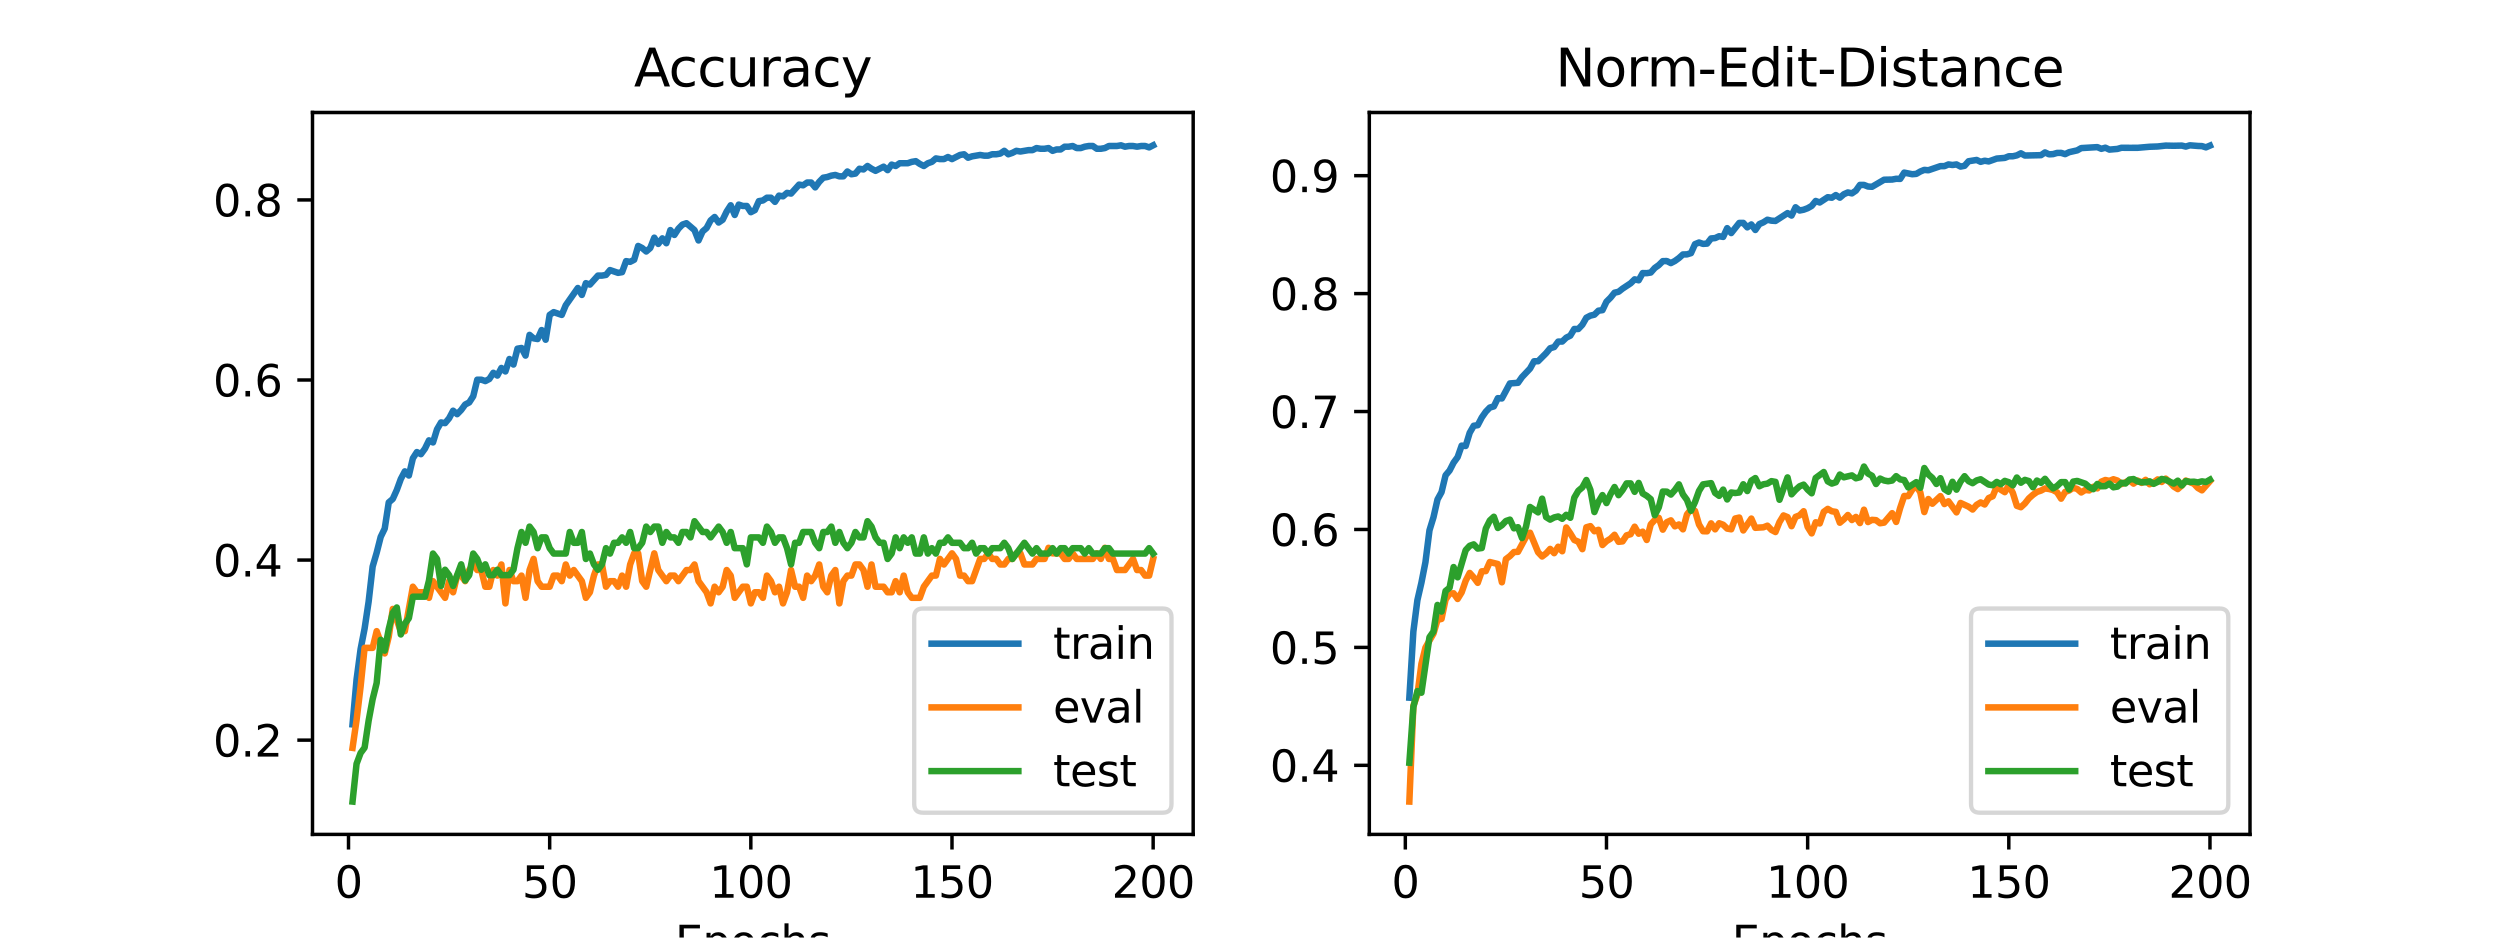 <?xml version="1.0" encoding="utf-8" standalone="no"?>
<!DOCTYPE svg PUBLIC "-//W3C//DTD SVG 1.1//EN"
  "http://www.w3.org/Graphics/SVG/1.1/DTD/svg11.dtd">
<svg xmlns:xlink="http://www.w3.org/1999/xlink" width="576pt" height="216pt" viewBox="0 0 576 216" xmlns="http://www.w3.org/2000/svg" version="1.1">
 <defs>
  <style type="text/css">*{stroke-linejoin: round; stroke-linecap: butt}</style>
 </defs>
 <g id="figure_1">
  <g id="patch_1">
   <path d="M 0 216 
L 576 216 
L 576 0 
L 0 0 
z
" style="fill: #ffffff"/>
  </g>
  <g id="axes_1">
   <g id="patch_2">
    <path d="M 72 192.24 
L 274.909 192.24 
L 274.909 25.92 
L 72 25.92 
z
" style="fill: #ffffff"/>
   </g>
   <g id="matplotlib.axis_1">
    <g id="xtick_1">
     <g id="line2d_1">
      <defs>
       <path id="m64dd8306a2" d="M 0 0 
L 0 3.5 
" style="stroke: #000000; stroke-width: 0.8"/>
      </defs>
      <g>
       <use xlink:href="#m64dd8306a2" x="80.296" y="192.24" style="stroke: #000000; stroke-width: 0.8"/>
      </g>
     </g>
     <g id="text_1">
      <!-- 0 -->
      <g transform="translate(77.115 206.838) scale(0.1 -0.1)">
       <defs>
        <path id="DejaVuSans-30" d="M 2034 4250 
Q 1547 4250 1301 3770 
Q 1056 3291 1056 2328 
Q 1056 1369 1301 889 
Q 1547 409 2034 409 
Q 2525 409 2770 889 
Q 3016 1369 3016 2328 
Q 3016 3291 2770 3770 
Q 2525 4250 2034 4250 
z
M 2034 4750 
Q 2819 4750 3233 4129 
Q 3647 3509 3647 2328 
Q 3647 1150 3233 529 
Q 2819 -91 2034 -91 
Q 1250 -91 836 529 
Q 422 1150 422 2328 
Q 422 3509 836 4129 
Q 1250 4750 2034 4750 
z
" transform="scale(0.016)"/>
       </defs>
       <use xlink:href="#DejaVuSans-30"/>
      </g>
     </g>
    </g>
    <g id="xtick_2">
     <g id="line2d_2">
      <g>
       <use xlink:href="#m64dd8306a2" x="126.644" y="192.24" style="stroke: #000000; stroke-width: 0.8"/>
      </g>
     </g>
     <g id="text_2">
      <!-- 50 -->
      <g transform="translate(120.281 206.838) scale(0.1 -0.1)">
       <defs>
        <path id="DejaVuSans-35" d="M 691 4666 
L 3169 4666 
L 3169 4134 
L 1269 4134 
L 1269 2991 
Q 1406 3038 1543 3061 
Q 1681 3084 1819 3084 
Q 2600 3084 3056 2656 
Q 3513 2228 3513 1497 
Q 3513 744 3044 326 
Q 2575 -91 1722 -91 
Q 1428 -91 1123 -41 
Q 819 9 494 109 
L 494 744 
Q 775 591 1075 516 
Q 1375 441 1709 441 
Q 2250 441 2565 725 
Q 2881 1009 2881 1497 
Q 2881 1984 2565 2268 
Q 2250 2553 1709 2553 
Q 1456 2553 1204 2497 
Q 953 2441 691 2322 
L 691 4666 
z
" transform="scale(0.016)"/>
       </defs>
       <use xlink:href="#DejaVuSans-35"/>
       <use xlink:href="#DejaVuSans-30" x="63.623"/>
      </g>
     </g>
    </g>
    <g id="xtick_3">
     <g id="line2d_3">
      <g>
       <use xlink:href="#m64dd8306a2" x="172.991" y="192.24" style="stroke: #000000; stroke-width: 0.8"/>
      </g>
     </g>
     <g id="text_3">
      <!-- 100 -->
      <g transform="translate(163.447 206.838) scale(0.1 -0.1)">
       <defs>
        <path id="DejaVuSans-31" d="M 794 531 
L 1825 531 
L 1825 4091 
L 703 3866 
L 703 4441 
L 1819 4666 
L 2450 4666 
L 2450 531 
L 3481 531 
L 3481 0 
L 794 0 
L 794 531 
z
" transform="scale(0.016)"/>
       </defs>
       <use xlink:href="#DejaVuSans-31"/>
       <use xlink:href="#DejaVuSans-30" x="63.623"/>
       <use xlink:href="#DejaVuSans-30" x="127.246"/>
      </g>
     </g>
    </g>
    <g id="xtick_4">
     <g id="line2d_4">
      <g>
       <use xlink:href="#m64dd8306a2" x="219.339" y="192.24" style="stroke: #000000; stroke-width: 0.8"/>
      </g>
     </g>
     <g id="text_4">
      <!-- 150 -->
      <g transform="translate(209.795 206.838) scale(0.1 -0.1)">
       <use xlink:href="#DejaVuSans-31"/>
       <use xlink:href="#DejaVuSans-35" x="63.623"/>
       <use xlink:href="#DejaVuSans-30" x="127.246"/>
      </g>
     </g>
    </g>
    <g id="xtick_5">
     <g id="line2d_5">
      <g>
       <use xlink:href="#m64dd8306a2" x="265.686" y="192.24" style="stroke: #000000; stroke-width: 0.8"/>
      </g>
     </g>
     <g id="text_5">
      <!-- 200 -->
      <g transform="translate(256.142 206.838) scale(0.1 -0.1)">
       <defs>
        <path id="DejaVuSans-32" d="M 1228 531 
L 3431 531 
L 3431 0 
L 469 0 
L 469 531 
Q 828 903 1448 1529 
Q 2069 2156 2228 2338 
Q 2531 2678 2651 2914 
Q 2772 3150 2772 3378 
Q 2772 3750 2511 3984 
Q 2250 4219 1831 4219 
Q 1534 4219 1204 4116 
Q 875 4013 500 3803 
L 500 4441 
Q 881 4594 1212 4672 
Q 1544 4750 1819 4750 
Q 2544 4750 2975 4387 
Q 3406 4025 3406 3419 
Q 3406 3131 3298 2873 
Q 3191 2616 2906 2266 
Q 2828 2175 2409 1742 
Q 1991 1309 1228 531 
z
" transform="scale(0.016)"/>
       </defs>
       <use xlink:href="#DejaVuSans-32"/>
       <use xlink:href="#DejaVuSans-30" x="63.623"/>
       <use xlink:href="#DejaVuSans-30" x="127.246"/>
      </g>
     </g>
    </g>
    <g id="text_6">
     <!-- Epochs -->
     <g transform="translate(155.539 220.517) scale(0.1 -0.1)">
      <defs>
       <path id="DejaVuSans-45" d="M 628 4666 
L 3578 4666 
L 3578 4134 
L 1259 4134 
L 1259 2753 
L 3481 2753 
L 3481 2222 
L 1259 2222 
L 1259 531 
L 3634 531 
L 3634 0 
L 628 0 
L 628 4666 
z
" transform="scale(0.016)"/>
       <path id="DejaVuSans-70" d="M 1159 525 
L 1159 -1331 
L 581 -1331 
L 581 3500 
L 1159 3500 
L 1159 2969 
Q 1341 3281 1617 3432 
Q 1894 3584 2278 3584 
Q 2916 3584 3314 3078 
Q 3713 2572 3713 1747 
Q 3713 922 3314 415 
Q 2916 -91 2278 -91 
Q 1894 -91 1617 61 
Q 1341 213 1159 525 
z
M 3116 1747 
Q 3116 2381 2855 2742 
Q 2594 3103 2138 3103 
Q 1681 3103 1420 2742 
Q 1159 2381 1159 1747 
Q 1159 1113 1420 752 
Q 1681 391 2138 391 
Q 2594 391 2855 752 
Q 3116 1113 3116 1747 
z
" transform="scale(0.016)"/>
       <path id="DejaVuSans-6f" d="M 1959 3097 
Q 1497 3097 1228 2736 
Q 959 2375 959 1747 
Q 959 1119 1226 758 
Q 1494 397 1959 397 
Q 2419 397 2687 759 
Q 2956 1122 2956 1747 
Q 2956 2369 2687 2733 
Q 2419 3097 1959 3097 
z
M 1959 3584 
Q 2709 3584 3137 3096 
Q 3566 2609 3566 1747 
Q 3566 888 3137 398 
Q 2709 -91 1959 -91 
Q 1206 -91 779 398 
Q 353 888 353 1747 
Q 353 2609 779 3096 
Q 1206 3584 1959 3584 
z
" transform="scale(0.016)"/>
       <path id="DejaVuSans-63" d="M 3122 3366 
L 3122 2828 
Q 2878 2963 2633 3030 
Q 2388 3097 2138 3097 
Q 1578 3097 1268 2742 
Q 959 2388 959 1747 
Q 959 1106 1268 751 
Q 1578 397 2138 397 
Q 2388 397 2633 464 
Q 2878 531 3122 666 
L 3122 134 
Q 2881 22 2623 -34 
Q 2366 -91 2075 -91 
Q 1284 -91 818 406 
Q 353 903 353 1747 
Q 353 2603 823 3093 
Q 1294 3584 2113 3584 
Q 2378 3584 2631 3529 
Q 2884 3475 3122 3366 
z
" transform="scale(0.016)"/>
       <path id="DejaVuSans-68" d="M 3513 2113 
L 3513 0 
L 2938 0 
L 2938 2094 
Q 2938 2591 2744 2837 
Q 2550 3084 2163 3084 
Q 1697 3084 1428 2787 
Q 1159 2491 1159 1978 
L 1159 0 
L 581 0 
L 581 4863 
L 1159 4863 
L 1159 2956 
Q 1366 3272 1645 3428 
Q 1925 3584 2291 3584 
Q 2894 3584 3203 3211 
Q 3513 2838 3513 2113 
z
" transform="scale(0.016)"/>
       <path id="DejaVuSans-73" d="M 2834 3397 
L 2834 2853 
Q 2591 2978 2328 3040 
Q 2066 3103 1784 3103 
Q 1356 3103 1142 2972 
Q 928 2841 928 2578 
Q 928 2378 1081 2264 
Q 1234 2150 1697 2047 
L 1894 2003 
Q 2506 1872 2764 1633 
Q 3022 1394 3022 966 
Q 3022 478 2636 193 
Q 2250 -91 1575 -91 
Q 1294 -91 989 -36 
Q 684 19 347 128 
L 347 722 
Q 666 556 975 473 
Q 1284 391 1588 391 
Q 1994 391 2212 530 
Q 2431 669 2431 922 
Q 2431 1156 2273 1281 
Q 2116 1406 1581 1522 
L 1381 1569 
Q 847 1681 609 1914 
Q 372 2147 372 2553 
Q 372 3047 722 3315 
Q 1072 3584 1716 3584 
Q 2034 3584 2315 3537 
Q 2597 3491 2834 3397 
z
" transform="scale(0.016)"/>
      </defs>
      <use xlink:href="#DejaVuSans-45"/>
      <use xlink:href="#DejaVuSans-70" x="63.184"/>
      <use xlink:href="#DejaVuSans-6f" x="126.66"/>
      <use xlink:href="#DejaVuSans-63" x="187.842"/>
      <use xlink:href="#DejaVuSans-68" x="242.822"/>
      <use xlink:href="#DejaVuSans-73" x="306.201"/>
     </g>
    </g>
   </g>
   <g id="matplotlib.axis_2">
    <g id="ytick_1">
     <g id="line2d_6">
      <defs>
       <path id="ma8580e30b3" d="M 0 0 
L -3.5 0 
" style="stroke: #000000; stroke-width: 0.8"/>
      </defs>
      <g>
       <use xlink:href="#ma8580e30b3" x="72" y="170.52" style="stroke: #000000; stroke-width: 0.8"/>
      </g>
     </g>
     <g id="text_7">
      <!-- 0.2 -->
      <g transform="translate(49.097 174.319) scale(0.1 -0.1)">
       <defs>
        <path id="DejaVuSans-2e" d="M 684 794 
L 1344 794 
L 1344 0 
L 684 0 
L 684 794 
z
" transform="scale(0.016)"/>
       </defs>
       <use xlink:href="#DejaVuSans-30"/>
       <use xlink:href="#DejaVuSans-2e" x="63.623"/>
       <use xlink:href="#DejaVuSans-32" x="95.41"/>
      </g>
     </g>
    </g>
    <g id="ytick_2">
     <g id="line2d_7">
      <g>
       <use xlink:href="#ma8580e30b3" x="72" y="129.033" style="stroke: #000000; stroke-width: 0.8"/>
      </g>
     </g>
     <g id="text_8">
      <!-- 0.4 -->
      <g transform="translate(49.097 132.832) scale(0.1 -0.1)">
       <defs>
        <path id="DejaVuSans-34" d="M 2419 4116 
L 825 1625 
L 2419 1625 
L 2419 4116 
z
M 2253 4666 
L 3047 4666 
L 3047 1625 
L 3713 1625 
L 3713 1100 
L 3047 1100 
L 3047 0 
L 2419 0 
L 2419 1100 
L 313 1100 
L 313 1709 
L 2253 4666 
z
" transform="scale(0.016)"/>
       </defs>
       <use xlink:href="#DejaVuSans-30"/>
       <use xlink:href="#DejaVuSans-2e" x="63.623"/>
       <use xlink:href="#DejaVuSans-34" x="95.41"/>
      </g>
     </g>
    </g>
    <g id="ytick_3">
     <g id="line2d_8">
      <g>
       <use xlink:href="#ma8580e30b3" x="72" y="87.546" style="stroke: #000000; stroke-width: 0.8"/>
      </g>
     </g>
     <g id="text_9">
      <!-- 0.6 -->
      <g transform="translate(49.097 91.345) scale(0.1 -0.1)">
       <defs>
        <path id="DejaVuSans-36" d="M 2113 2584 
Q 1688 2584 1439 2293 
Q 1191 2003 1191 1497 
Q 1191 994 1439 701 
Q 1688 409 2113 409 
Q 2538 409 2786 701 
Q 3034 994 3034 1497 
Q 3034 2003 2786 2293 
Q 2538 2584 2113 2584 
z
M 3366 4563 
L 3366 3988 
Q 3128 4100 2886 4159 
Q 2644 4219 2406 4219 
Q 1781 4219 1451 3797 
Q 1122 3375 1075 2522 
Q 1259 2794 1537 2939 
Q 1816 3084 2150 3084 
Q 2853 3084 3261 2657 
Q 3669 2231 3669 1497 
Q 3669 778 3244 343 
Q 2819 -91 2113 -91 
Q 1303 -91 875 529 
Q 447 1150 447 2328 
Q 447 3434 972 4092 
Q 1497 4750 2381 4750 
Q 2619 4750 2861 4703 
Q 3103 4656 3366 4563 
z
" transform="scale(0.016)"/>
       </defs>
       <use xlink:href="#DejaVuSans-30"/>
       <use xlink:href="#DejaVuSans-2e" x="63.623"/>
       <use xlink:href="#DejaVuSans-36" x="95.41"/>
      </g>
     </g>
    </g>
    <g id="ytick_4">
     <g id="line2d_9">
      <g>
       <use xlink:href="#ma8580e30b3" x="72" y="46.059" style="stroke: #000000; stroke-width: 0.8"/>
      </g>
     </g>
     <g id="text_10">
      <!-- 0.8 -->
      <g transform="translate(49.097 49.859) scale(0.1 -0.1)">
       <defs>
        <path id="DejaVuSans-38" d="M 2034 2216 
Q 1584 2216 1326 1975 
Q 1069 1734 1069 1313 
Q 1069 891 1326 650 
Q 1584 409 2034 409 
Q 2484 409 2743 651 
Q 3003 894 3003 1313 
Q 3003 1734 2745 1975 
Q 2488 2216 2034 2216 
z
M 1403 2484 
Q 997 2584 770 2862 
Q 544 3141 544 3541 
Q 544 4100 942 4425 
Q 1341 4750 2034 4750 
Q 2731 4750 3128 4425 
Q 3525 4100 3525 3541 
Q 3525 3141 3298 2862 
Q 3072 2584 2669 2484 
Q 3125 2378 3379 2068 
Q 3634 1759 3634 1313 
Q 3634 634 3220 271 
Q 2806 -91 2034 -91 
Q 1263 -91 848 271 
Q 434 634 434 1313 
Q 434 1759 690 2068 
Q 947 2378 1403 2484 
z
M 1172 3481 
Q 1172 3119 1398 2916 
Q 1625 2713 2034 2713 
Q 2441 2713 2670 2916 
Q 2900 3119 2900 3481 
Q 2900 3844 2670 4047 
Q 2441 4250 2034 4250 
Q 1625 4250 1398 4047 
Q 1172 3844 1172 3481 
z
" transform="scale(0.016)"/>
       </defs>
       <use xlink:href="#DejaVuSans-30"/>
       <use xlink:href="#DejaVuSans-2e" x="63.623"/>
       <use xlink:href="#DejaVuSans-38" x="95.41"/>
      </g>
     </g>
    </g>
   </g>
   <g id="line2d_10">
    <path d="M 81.223 166.898 
L 82.15 156.574 
L 83.077 149.586 
L 84.004 144.821 
L 84.931 138.626 
L 85.858 130.526 
L 86.785 127.349 
L 87.712 123.696 
L 88.639 121.79 
L 89.566 115.755 
L 90.493 114.961 
L 91.42 112.896 
L 92.347 110.354 
L 93.273 108.607 
L 94.2 109.56 
L 95.127 105.59 
L 96.054 104.16 
L 96.981 104.637 
L 97.908 103.366 
L 98.835 101.46 
L 99.762 101.936 
L 100.689 98.919 
L 101.616 97.33 
L 102.543 97.489 
L 103.47 96.377 
L 104.397 94.63 
L 105.324 95.424 
L 106.251 94.471 
L 107.178 93.201 
L 108.105 92.724 
L 109.032 91.295 
L 109.959 87.483 
L 110.886 87.483 
L 111.812 87.8 
L 112.739 87.324 
L 113.666 85.894 
L 114.593 86.53 
L 115.52 84.783 
L 116.447 85.577 
L 117.374 82.718 
L 118.301 83.988 
L 119.228 80.335 
L 120.155 80.176 
L 121.082 81.924 
L 122.009 77.159 
L 122.936 77.953 
L 123.863 78.112 
L 124.79 76.047 
L 125.717 78.27 
L 126.644 72.553 
L 127.571 71.917 
L 129.424 72.553 
L 130.351 70.329 
L 133.132 66.358 
L 134.059 67.946 
L 134.986 65.246 
L 135.913 65.564 
L 137.767 63.499 
L 138.694 63.499 
L 139.621 63.34 
L 140.548 62.229 
L 142.402 62.864 
L 143.329 62.705 
L 144.256 60.164 
L 145.183 60.323 
L 146.11 59.846 
L 147.037 56.669 
L 147.963 57.146 
L 148.89 57.94 
L 149.817 57.146 
L 150.744 54.763 
L 151.671 56.193 
L 152.598 54.922 
L 153.525 56.034 
L 154.452 53.016 
L 155.379 54.128 
L 156.306 52.699 
L 157.233 51.746 
L 158.16 51.428 
L 160.014 53.016 
L 160.941 55.399 
L 161.868 53.334 
L 162.795 52.54 
L 163.722 50.793 
L 164.649 49.998 
L 165.575 51.269 
L 166.502 50.634 
L 167.429 48.728 
L 168.356 47.298 
L 169.283 49.522 
L 170.21 47.14 
L 171.137 47.457 
L 172.064 47.457 
L 172.991 48.887 
L 173.918 48.41 
L 174.845 46.345 
L 175.772 46.187 
L 176.699 45.551 
L 177.626 45.551 
L 178.553 46.504 
L 179.48 45.075 
L 180.407 45.234 
L 181.334 44.439 
L 182.261 44.598 
L 184.114 42.533 
L 185.041 42.692 
L 185.968 42.057 
L 186.895 42.057 
L 187.822 43.169 
L 188.749 41.898 
L 189.676 40.945 
L 190.603 40.786 
L 191.53 40.469 
L 192.457 40.31 
L 193.384 40.627 
L 194.311 40.627 
L 195.238 39.516 
L 196.165 40.151 
L 197.092 39.992 
L 198.019 38.88 
L 198.946 39.039 
L 199.873 38.245 
L 200.8 38.88 
L 201.726 39.357 
L 203.58 38.404 
L 204.507 39.198 
L 205.434 37.927 
L 206.361 38.245 
L 207.288 37.61 
L 209.142 37.61 
L 210.069 37.292 
L 210.996 37.133 
L 211.923 37.768 
L 212.85 38.245 
L 213.777 37.61 
L 214.704 37.292 
L 215.631 36.498 
L 216.558 36.657 
L 217.485 36.657 
L 218.412 36.18 
L 219.339 36.657 
L 221.192 35.704 
L 222.119 35.545 
L 223.046 36.339 
L 223.973 36.021 
L 225.827 35.704 
L 226.754 35.862 
L 227.681 35.862 
L 228.608 35.545 
L 229.535 35.545 
L 230.462 35.386 
L 231.389 34.751 
L 232.316 35.545 
L 233.243 35.227 
L 234.17 34.751 
L 235.097 34.909 
L 236.951 34.592 
L 237.877 34.592 
L 238.804 34.115 
L 239.731 34.274 
L 240.658 34.274 
L 241.585 34.115 
L 242.512 34.751 
L 243.439 34.433 
L 244.366 34.433 
L 245.293 33.798 
L 246.22 33.798 
L 247.147 33.639 
L 248.074 34.115 
L 249.001 34.115 
L 249.928 33.798 
L 250.855 33.639 
L 251.782 33.639 
L 252.709 34.274 
L 253.636 34.274 
L 254.563 34.115 
L 255.49 33.639 
L 257.343 33.639 
L 258.27 33.48 
L 259.197 33.798 
L 260.124 33.639 
L 261.051 33.639 
L 261.978 33.798 
L 262.905 33.639 
L 263.832 33.639 
L 264.759 33.956 
L 265.686 33.48 
L 265.686 33.48 
" clip-path="url(#p6e0494d1c9)" style="fill: none; stroke: #1f77b4; stroke-width: 1.5; stroke-linecap: square"/>
   </g>
   <g id="line2d_11">
    <path d="M 81.223 172.312 
L 82.15 165.91 
L 83.077 158.227 
L 84.004 149.264 
L 85.858 149.264 
L 86.785 145.423 
L 88.639 150.545 
L 89.566 146.703 
L 90.493 140.301 
L 92.347 145.423 
L 93.273 145.423 
L 95.127 135.179 
L 96.054 136.46 
L 97.908 136.46 
L 98.835 137.74 
L 99.762 133.899 
L 102.543 137.74 
L 103.47 133.899 
L 104.397 136.46 
L 105.324 132.618 
L 106.251 132.618 
L 107.178 133.899 
L 108.105 131.338 
L 109.032 130.057 
L 109.959 131.338 
L 110.886 131.338 
L 111.812 135.179 
L 112.739 135.179 
L 113.666 131.338 
L 114.593 132.618 
L 115.52 130.057 
L 116.447 139.021 
L 117.374 131.338 
L 118.301 133.899 
L 119.228 133.899 
L 120.155 132.618 
L 121.082 137.74 
L 122.009 131.338 
L 122.936 128.777 
L 123.863 133.899 
L 124.79 135.179 
L 126.644 135.179 
L 127.571 132.618 
L 128.498 132.618 
L 129.424 133.899 
L 130.351 130.057 
L 131.278 132.618 
L 132.205 131.338 
L 134.059 133.899 
L 134.986 137.74 
L 135.913 136.46 
L 136.84 132.618 
L 137.767 130.057 
L 138.694 130.057 
L 139.621 135.179 
L 140.548 133.899 
L 141.475 133.899 
L 142.402 135.179 
L 143.329 132.618 
L 144.256 135.179 
L 145.183 130.057 
L 146.11 127.496 
L 147.037 127.496 
L 147.963 133.899 
L 148.89 135.179 
L 150.744 127.496 
L 151.671 131.338 
L 153.525 133.899 
L 154.452 132.618 
L 155.379 132.618 
L 156.306 133.899 
L 158.16 131.338 
L 159.087 131.338 
L 160.014 130.057 
L 160.941 133.899 
L 162.795 136.46 
L 163.722 139.021 
L 164.649 135.179 
L 165.575 136.46 
L 166.502 135.179 
L 167.429 131.338 
L 168.356 132.618 
L 169.283 137.74 
L 171.137 135.179 
L 172.064 135.179 
L 172.991 139.021 
L 173.918 136.46 
L 174.845 136.46 
L 175.772 137.74 
L 176.699 132.618 
L 177.626 133.899 
L 178.553 136.46 
L 179.48 135.179 
L 180.407 139.021 
L 181.334 136.46 
L 182.261 131.338 
L 183.188 135.179 
L 184.114 135.179 
L 185.041 137.74 
L 185.968 132.618 
L 186.895 133.899 
L 187.822 132.618 
L 188.749 130.057 
L 189.676 135.179 
L 190.603 136.46 
L 191.53 132.618 
L 192.457 131.338 
L 193.384 139.021 
L 194.311 133.899 
L 195.238 132.618 
L 196.165 132.618 
L 197.092 130.057 
L 198.019 130.057 
L 198.946 131.338 
L 199.873 135.179 
L 200.8 130.057 
L 201.726 135.179 
L 203.58 135.179 
L 204.507 136.46 
L 205.434 136.46 
L 206.361 133.899 
L 207.288 136.46 
L 208.215 132.618 
L 209.142 136.46 
L 210.069 137.74 
L 211.923 137.74 
L 212.85 135.179 
L 214.704 132.618 
L 215.631 132.618 
L 216.558 128.777 
L 217.485 130.057 
L 219.339 127.496 
L 220.265 128.777 
L 221.192 132.618 
L 222.119 132.618 
L 223.046 133.899 
L 223.973 133.899 
L 225.827 128.777 
L 226.754 128.777 
L 227.681 127.496 
L 228.608 128.777 
L 229.535 128.777 
L 230.462 130.057 
L 231.389 130.057 
L 232.316 128.777 
L 233.243 128.777 
L 234.17 127.496 
L 235.097 127.496 
L 236.024 130.057 
L 237.877 130.057 
L 238.804 128.777 
L 240.658 128.777 
L 241.585 126.216 
L 242.512 127.496 
L 244.366 127.496 
L 245.293 128.777 
L 246.22 128.777 
L 247.147 127.496 
L 248.074 128.777 
L 251.782 128.777 
L 252.709 127.496 
L 253.636 128.777 
L 254.563 126.216 
L 255.49 128.777 
L 256.416 128.777 
L 257.343 131.338 
L 259.197 131.338 
L 261.051 128.777 
L 261.978 131.338 
L 262.905 131.338 
L 263.832 132.618 
L 264.759 132.618 
L 265.686 128.777 
L 265.686 128.777 
" clip-path="url(#p6e0494d1c9)" style="fill: none; stroke: #ff7f0e; stroke-width: 1.5; stroke-linecap: square"/>
   </g>
   <g id="line2d_12">
    <path d="M 81.223 184.68 
L 82.15 175.985 
L 83.077 173.501 
L 84.004 172.259 
L 84.931 166.048 
L 85.858 161.08 
L 86.785 157.353 
L 87.712 147.416 
L 88.639 149.901 
L 89.566 144.932 
L 90.493 141.206 
L 91.42 139.964 
L 92.347 146.174 
L 93.273 143.69 
L 94.2 142.448 
L 95.127 137.479 
L 97.908 137.479 
L 98.835 133.753 
L 99.762 127.543 
L 100.689 128.785 
L 101.616 134.995 
L 102.543 131.269 
L 103.47 132.511 
L 104.397 134.995 
L 106.251 130.027 
L 107.178 133.753 
L 108.105 132.511 
L 109.032 127.543 
L 109.959 128.785 
L 110.886 131.269 
L 111.812 130.027 
L 112.739 132.511 
L 113.666 132.511 
L 114.593 131.269 
L 115.52 132.511 
L 117.374 132.511 
L 118.301 131.269 
L 119.228 126.3 
L 120.155 122.574 
L 121.082 125.058 
L 122.009 121.332 
L 122.936 122.574 
L 123.863 126.3 
L 124.79 123.816 
L 125.717 123.816 
L 126.644 126.3 
L 127.571 127.543 
L 130.351 127.543 
L 131.278 122.574 
L 132.205 125.058 
L 133.132 125.058 
L 134.059 122.574 
L 134.986 128.785 
L 135.913 127.543 
L 136.84 130.027 
L 137.767 131.269 
L 138.694 130.027 
L 139.621 126.3 
L 140.548 127.543 
L 141.475 125.058 
L 142.402 125.058 
L 143.329 123.816 
L 144.256 125.058 
L 145.183 122.574 
L 146.11 126.3 
L 147.037 126.3 
L 147.963 125.058 
L 148.89 121.332 
L 149.817 122.574 
L 150.744 121.332 
L 151.671 121.332 
L 152.598 125.058 
L 153.525 122.574 
L 154.452 123.816 
L 155.379 123.816 
L 156.306 125.058 
L 157.233 122.574 
L 158.16 122.574 
L 159.087 123.816 
L 160.014 120.09 
L 161.868 122.574 
L 162.795 122.574 
L 163.722 123.816 
L 165.575 121.332 
L 166.502 122.574 
L 167.429 125.058 
L 168.356 122.574 
L 169.283 126.3 
L 171.137 126.3 
L 172.064 130.027 
L 172.991 123.816 
L 174.845 123.816 
L 175.772 125.058 
L 176.699 121.332 
L 177.626 122.574 
L 178.553 125.058 
L 179.48 123.816 
L 180.407 123.816 
L 181.334 126.3 
L 182.261 130.027 
L 183.188 125.058 
L 184.114 125.058 
L 185.041 122.574 
L 186.895 122.574 
L 187.822 125.058 
L 188.749 126.3 
L 189.676 122.574 
L 190.603 122.574 
L 191.53 121.332 
L 192.457 125.058 
L 193.384 122.574 
L 194.311 125.058 
L 195.238 126.3 
L 196.165 125.058 
L 197.092 122.574 
L 198.019 123.816 
L 198.946 123.816 
L 199.873 120.09 
L 200.8 121.332 
L 201.726 123.816 
L 202.653 125.058 
L 203.58 125.058 
L 204.507 128.785 
L 205.434 127.543 
L 206.361 123.816 
L 207.288 126.3 
L 208.215 123.816 
L 209.142 125.058 
L 210.069 123.816 
L 210.996 127.543 
L 211.923 127.543 
L 212.85 123.816 
L 213.777 127.543 
L 214.704 126.3 
L 215.631 127.543 
L 216.558 125.058 
L 217.485 125.058 
L 218.412 123.816 
L 219.339 125.058 
L 221.192 125.058 
L 222.119 126.3 
L 223.046 126.3 
L 223.973 125.058 
L 224.9 127.543 
L 225.827 126.3 
L 226.754 126.3 
L 227.681 127.543 
L 228.608 126.3 
L 230.462 126.3 
L 231.389 125.058 
L 232.316 126.3 
L 233.243 128.785 
L 236.024 125.058 
L 237.877 127.543 
L 238.804 126.3 
L 239.731 127.543 
L 241.585 127.543 
L 242.512 126.3 
L 243.439 127.543 
L 244.366 126.3 
L 245.293 126.3 
L 246.22 127.543 
L 247.147 126.3 
L 249.001 126.3 
L 249.928 127.543 
L 250.855 126.3 
L 251.782 127.543 
L 253.636 127.543 
L 254.563 126.3 
L 255.49 126.3 
L 256.416 127.543 
L 263.832 127.543 
L 264.759 126.3 
L 265.686 127.543 
L 265.686 127.543 
" clip-path="url(#p6e0494d1c9)" style="fill: none; stroke: #2ca02c; stroke-width: 1.5; stroke-linecap: square"/>
   </g>
   <g id="patch_3">
    <path d="M 72 192.24 
L 72 25.92 
" style="fill: none; stroke: #000000; stroke-width: 0.8; stroke-linejoin: miter; stroke-linecap: square"/>
   </g>
   <g id="patch_4">
    <path d="M 274.909 192.24 
L 274.909 25.92 
" style="fill: none; stroke: #000000; stroke-width: 0.8; stroke-linejoin: miter; stroke-linecap: square"/>
   </g>
   <g id="patch_5">
    <path d="M 72 192.24 
L 274.909 192.24 
" style="fill: none; stroke: #000000; stroke-width: 0.8; stroke-linejoin: miter; stroke-linecap: square"/>
   </g>
   <g id="patch_6">
    <path d="M 72 25.92 
L 274.909 25.92 
" style="fill: none; stroke: #000000; stroke-width: 0.8; stroke-linejoin: miter; stroke-linecap: square"/>
   </g>
   <g id="text_11">
    <!-- Accuracy -->
    <g transform="translate(146.061 19.92) scale(0.12 -0.12)">
     <defs>
      <path id="DejaVuSans-41" d="M 2188 4044 
L 1331 1722 
L 3047 1722 
L 2188 4044 
z
M 1831 4666 
L 2547 4666 
L 4325 0 
L 3669 0 
L 3244 1197 
L 1141 1197 
L 716 0 
L 50 0 
L 1831 4666 
z
" transform="scale(0.016)"/>
      <path id="DejaVuSans-75" d="M 544 1381 
L 544 3500 
L 1119 3500 
L 1119 1403 
Q 1119 906 1312 657 
Q 1506 409 1894 409 
Q 2359 409 2629 706 
Q 2900 1003 2900 1516 
L 2900 3500 
L 3475 3500 
L 3475 0 
L 2900 0 
L 2900 538 
Q 2691 219 2414 64 
Q 2138 -91 1772 -91 
Q 1169 -91 856 284 
Q 544 659 544 1381 
z
M 1991 3584 
L 1991 3584 
z
" transform="scale(0.016)"/>
      <path id="DejaVuSans-72" d="M 2631 2963 
Q 2534 3019 2420 3045 
Q 2306 3072 2169 3072 
Q 1681 3072 1420 2755 
Q 1159 2438 1159 1844 
L 1159 0 
L 581 0 
L 581 3500 
L 1159 3500 
L 1159 2956 
Q 1341 3275 1631 3429 
Q 1922 3584 2338 3584 
Q 2397 3584 2469 3576 
Q 2541 3569 2628 3553 
L 2631 2963 
z
" transform="scale(0.016)"/>
      <path id="DejaVuSans-61" d="M 2194 1759 
Q 1497 1759 1228 1600 
Q 959 1441 959 1056 
Q 959 750 1161 570 
Q 1363 391 1709 391 
Q 2188 391 2477 730 
Q 2766 1069 2766 1631 
L 2766 1759 
L 2194 1759 
z
M 3341 1997 
L 3341 0 
L 2766 0 
L 2766 531 
Q 2569 213 2275 61 
Q 1981 -91 1556 -91 
Q 1019 -91 701 211 
Q 384 513 384 1019 
Q 384 1609 779 1909 
Q 1175 2209 1959 2209 
L 2766 2209 
L 2766 2266 
Q 2766 2663 2505 2880 
Q 2244 3097 1772 3097 
Q 1472 3097 1187 3025 
Q 903 2953 641 2809 
L 641 3341 
Q 956 3463 1253 3523 
Q 1550 3584 1831 3584 
Q 2591 3584 2966 3190 
Q 3341 2797 3341 1997 
z
" transform="scale(0.016)"/>
      <path id="DejaVuSans-79" d="M 2059 -325 
Q 1816 -950 1584 -1140 
Q 1353 -1331 966 -1331 
L 506 -1331 
L 506 -850 
L 844 -850 
Q 1081 -850 1212 -737 
Q 1344 -625 1503 -206 
L 1606 56 
L 191 3500 
L 800 3500 
L 1894 763 
L 2988 3500 
L 3597 3500 
L 2059 -325 
z
" transform="scale(0.016)"/>
     </defs>
     <use xlink:href="#DejaVuSans-41"/>
     <use xlink:href="#DejaVuSans-63" x="66.658"/>
     <use xlink:href="#DejaVuSans-63" x="121.639"/>
     <use xlink:href="#DejaVuSans-75" x="176.619"/>
     <use xlink:href="#DejaVuSans-72" x="239.998"/>
     <use xlink:href="#DejaVuSans-61" x="281.111"/>
     <use xlink:href="#DejaVuSans-63" x="342.391"/>
     <use xlink:href="#DejaVuSans-79" x="397.371"/>
    </g>
   </g>
   <g id="legend_1">
    <g id="patch_7">
     <path d="M 212.634 187.24 
L 267.909 187.24 
Q 269.909 187.24 269.909 185.24 
L 269.909 142.206 
Q 269.909 140.206 267.909 140.206 
L 212.634 140.206 
Q 210.634 140.206 210.634 142.206 
L 210.634 185.24 
Q 210.634 187.24 212.634 187.24 
z
" style="fill: #ffffff; opacity: 0.8; stroke: #cccccc; stroke-linejoin: miter"/>
    </g>
    <g id="line2d_13">
     <path d="M 214.634 148.304 
L 224.634 148.304 
L 234.634 148.304 
" style="fill: none; stroke: #1f77b4; stroke-width: 1.5; stroke-linecap: square"/>
    </g>
    <g id="text_12">
     <!-- train -->
     <g transform="translate(242.634 151.804) scale(0.1 -0.1)">
      <defs>
       <path id="DejaVuSans-74" d="M 1172 4494 
L 1172 3500 
L 2356 3500 
L 2356 3053 
L 1172 3053 
L 1172 1153 
Q 1172 725 1289 603 
Q 1406 481 1766 481 
L 2356 481 
L 2356 0 
L 1766 0 
Q 1100 0 847 248 
Q 594 497 594 1153 
L 594 3053 
L 172 3053 
L 172 3500 
L 594 3500 
L 594 4494 
L 1172 4494 
z
" transform="scale(0.016)"/>
       <path id="DejaVuSans-69" d="M 603 3500 
L 1178 3500 
L 1178 0 
L 603 0 
L 603 3500 
z
M 603 4863 
L 1178 4863 
L 1178 4134 
L 603 4134 
L 603 4863 
z
" transform="scale(0.016)"/>
       <path id="DejaVuSans-6e" d="M 3513 2113 
L 3513 0 
L 2938 0 
L 2938 2094 
Q 2938 2591 2744 2837 
Q 2550 3084 2163 3084 
Q 1697 3084 1428 2787 
Q 1159 2491 1159 1978 
L 1159 0 
L 581 0 
L 581 3500 
L 1159 3500 
L 1159 2956 
Q 1366 3272 1645 3428 
Q 1925 3584 2291 3584 
Q 2894 3584 3203 3211 
Q 3513 2838 3513 2113 
z
" transform="scale(0.016)"/>
      </defs>
      <use xlink:href="#DejaVuSans-74"/>
      <use xlink:href="#DejaVuSans-72" x="39.209"/>
      <use xlink:href="#DejaVuSans-61" x="80.322"/>
      <use xlink:href="#DejaVuSans-69" x="141.602"/>
      <use xlink:href="#DejaVuSans-6e" x="169.385"/>
     </g>
    </g>
    <g id="line2d_14">
     <path d="M 214.634 162.982 
L 224.634 162.982 
L 234.634 162.982 
" style="fill: none; stroke: #ff7f0e; stroke-width: 1.5; stroke-linecap: square"/>
    </g>
    <g id="text_13">
     <!-- eval -->
     <g transform="translate(242.634 166.482) scale(0.1 -0.1)">
      <defs>
       <path id="DejaVuSans-65" d="M 3597 1894 
L 3597 1613 
L 953 1613 
Q 991 1019 1311 708 
Q 1631 397 2203 397 
Q 2534 397 2845 478 
Q 3156 559 3463 722 
L 3463 178 
Q 3153 47 2828 -22 
Q 2503 -91 2169 -91 
Q 1331 -91 842 396 
Q 353 884 353 1716 
Q 353 2575 817 3079 
Q 1281 3584 2069 3584 
Q 2775 3584 3186 3129 
Q 3597 2675 3597 1894 
z
M 3022 2063 
Q 3016 2534 2758 2815 
Q 2500 3097 2075 3097 
Q 1594 3097 1305 2825 
Q 1016 2553 972 2059 
L 3022 2063 
z
" transform="scale(0.016)"/>
       <path id="DejaVuSans-76" d="M 191 3500 
L 800 3500 
L 1894 563 
L 2988 3500 
L 3597 3500 
L 2284 0 
L 1503 0 
L 191 3500 
z
" transform="scale(0.016)"/>
       <path id="DejaVuSans-6c" d="M 603 4863 
L 1178 4863 
L 1178 0 
L 603 0 
L 603 4863 
z
" transform="scale(0.016)"/>
      </defs>
      <use xlink:href="#DejaVuSans-65"/>
      <use xlink:href="#DejaVuSans-76" x="61.523"/>
      <use xlink:href="#DejaVuSans-61" x="120.703"/>
      <use xlink:href="#DejaVuSans-6c" x="181.982"/>
     </g>
    </g>
    <g id="line2d_15">
     <path d="M 214.634 177.66 
L 224.634 177.66 
L 234.634 177.66 
" style="fill: none; stroke: #2ca02c; stroke-width: 1.5; stroke-linecap: square"/>
    </g>
    <g id="text_14">
     <!-- test -->
     <g transform="translate(242.634 181.16) scale(0.1 -0.1)">
      <use xlink:href="#DejaVuSans-74"/>
      <use xlink:href="#DejaVuSans-65" x="39.209"/>
      <use xlink:href="#DejaVuSans-73" x="100.732"/>
      <use xlink:href="#DejaVuSans-74" x="152.832"/>
     </g>
    </g>
   </g>
  </g>
  <g id="axes_2">
   <g id="patch_8">
    <path d="M 315.491 192.24 
L 518.4 192.24 
L 518.4 25.92 
L 315.491 25.92 
z
" style="fill: #ffffff"/>
   </g>
   <g id="matplotlib.axis_3">
    <g id="xtick_6">
     <g id="line2d_16">
      <g>
       <use xlink:href="#m64dd8306a2" x="323.787" y="192.24" style="stroke: #000000; stroke-width: 0.8"/>
      </g>
     </g>
     <g id="text_15">
      <!-- 0 -->
      <g transform="translate(320.606 206.838) scale(0.1 -0.1)">
       <use xlink:href="#DejaVuSans-30"/>
      </g>
     </g>
    </g>
    <g id="xtick_7">
     <g id="line2d_17">
      <g>
       <use xlink:href="#m64dd8306a2" x="370.135" y="192.24" style="stroke: #000000; stroke-width: 0.8"/>
      </g>
     </g>
     <g id="text_16">
      <!-- 50 -->
      <g transform="translate(363.772 206.838) scale(0.1 -0.1)">
       <use xlink:href="#DejaVuSans-35"/>
       <use xlink:href="#DejaVuSans-30" x="63.623"/>
      </g>
     </g>
    </g>
    <g id="xtick_8">
     <g id="line2d_18">
      <g>
       <use xlink:href="#m64dd8306a2" x="416.482" y="192.24" style="stroke: #000000; stroke-width: 0.8"/>
      </g>
     </g>
     <g id="text_17">
      <!-- 100 -->
      <g transform="translate(406.938 206.838) scale(0.1 -0.1)">
       <use xlink:href="#DejaVuSans-31"/>
       <use xlink:href="#DejaVuSans-30" x="63.623"/>
       <use xlink:href="#DejaVuSans-30" x="127.246"/>
      </g>
     </g>
    </g>
    <g id="xtick_9">
     <g id="line2d_19">
      <g>
       <use xlink:href="#m64dd8306a2" x="462.829" y="192.24" style="stroke: #000000; stroke-width: 0.8"/>
      </g>
     </g>
     <g id="text_18">
      <!-- 150 -->
      <g transform="translate(453.286 206.838) scale(0.1 -0.1)">
       <use xlink:href="#DejaVuSans-31"/>
       <use xlink:href="#DejaVuSans-35" x="63.623"/>
       <use xlink:href="#DejaVuSans-30" x="127.246"/>
      </g>
     </g>
    </g>
    <g id="xtick_10">
     <g id="line2d_20">
      <g>
       <use xlink:href="#m64dd8306a2" x="509.177" y="192.24" style="stroke: #000000; stroke-width: 0.8"/>
      </g>
     </g>
     <g id="text_19">
      <!-- 200 -->
      <g transform="translate(499.633 206.838) scale(0.1 -0.1)">
       <use xlink:href="#DejaVuSans-32"/>
       <use xlink:href="#DejaVuSans-30" x="63.623"/>
       <use xlink:href="#DejaVuSans-30" x="127.246"/>
      </g>
     </g>
    </g>
    <g id="text_20">
     <!-- Epochs -->
     <g transform="translate(399.03 220.517) scale(0.1 -0.1)">
      <use xlink:href="#DejaVuSans-45"/>
      <use xlink:href="#DejaVuSans-70" x="63.184"/>
      <use xlink:href="#DejaVuSans-6f" x="126.66"/>
      <use xlink:href="#DejaVuSans-63" x="187.842"/>
      <use xlink:href="#DejaVuSans-68" x="242.822"/>
      <use xlink:href="#DejaVuSans-73" x="306.201"/>
     </g>
    </g>
   </g>
   <g id="matplotlib.axis_4">
    <g id="ytick_5">
     <g id="line2d_21">
      <g>
       <use xlink:href="#ma8580e30b3" x="315.491" y="176.329" style="stroke: #000000; stroke-width: 0.8"/>
      </g>
     </g>
     <g id="text_21">
      <!-- 0.4 -->
      <g transform="translate(292.588 180.128) scale(0.1 -0.1)">
       <use xlink:href="#DejaVuSans-30"/>
       <use xlink:href="#DejaVuSans-2e" x="63.623"/>
       <use xlink:href="#DejaVuSans-34" x="95.41"/>
      </g>
     </g>
    </g>
    <g id="ytick_6">
     <g id="line2d_22">
      <g>
       <use xlink:href="#ma8580e30b3" x="315.491" y="149.158" style="stroke: #000000; stroke-width: 0.8"/>
      </g>
     </g>
     <g id="text_22">
      <!-- 0.5 -->
      <g transform="translate(292.588 152.957) scale(0.1 -0.1)">
       <use xlink:href="#DejaVuSans-30"/>
       <use xlink:href="#DejaVuSans-2e" x="63.623"/>
       <use xlink:href="#DejaVuSans-35" x="95.41"/>
      </g>
     </g>
    </g>
    <g id="ytick_7">
     <g id="line2d_23">
      <g>
       <use xlink:href="#ma8580e30b3" x="315.491" y="121.987" style="stroke: #000000; stroke-width: 0.8"/>
      </g>
     </g>
     <g id="text_23">
      <!-- 0.6 -->
      <g transform="translate(292.588 125.786) scale(0.1 -0.1)">
       <use xlink:href="#DejaVuSans-30"/>
       <use xlink:href="#DejaVuSans-2e" x="63.623"/>
       <use xlink:href="#DejaVuSans-36" x="95.41"/>
      </g>
     </g>
    </g>
    <g id="ytick_8">
     <g id="line2d_24">
      <g>
       <use xlink:href="#ma8580e30b3" x="315.491" y="94.816" style="stroke: #000000; stroke-width: 0.8"/>
      </g>
     </g>
     <g id="text_24">
      <!-- 0.7 -->
      <g transform="translate(292.588 98.615) scale(0.1 -0.1)">
       <defs>
        <path id="DejaVuSans-37" d="M 525 4666 
L 3525 4666 
L 3525 4397 
L 1831 0 
L 1172 0 
L 2766 4134 
L 525 4134 
L 525 4666 
z
" transform="scale(0.016)"/>
       </defs>
       <use xlink:href="#DejaVuSans-30"/>
       <use xlink:href="#DejaVuSans-2e" x="63.623"/>
       <use xlink:href="#DejaVuSans-37" x="95.41"/>
      </g>
     </g>
    </g>
    <g id="ytick_9">
     <g id="line2d_25">
      <g>
       <use xlink:href="#ma8580e30b3" x="315.491" y="67.645" style="stroke: #000000; stroke-width: 0.8"/>
      </g>
     </g>
     <g id="text_25">
      <!-- 0.8 -->
      <g transform="translate(292.588 71.444) scale(0.1 -0.1)">
       <use xlink:href="#DejaVuSans-30"/>
       <use xlink:href="#DejaVuSans-2e" x="63.623"/>
       <use xlink:href="#DejaVuSans-38" x="95.41"/>
      </g>
     </g>
    </g>
    <g id="ytick_10">
     <g id="line2d_26">
      <g>
       <use xlink:href="#ma8580e30b3" x="315.491" y="40.474" style="stroke: #000000; stroke-width: 0.8"/>
      </g>
     </g>
     <g id="text_26">
      <!-- 0.9 -->
      <g transform="translate(292.588 44.274) scale(0.1 -0.1)">
       <defs>
        <path id="DejaVuSans-39" d="M 703 97 
L 703 672 
Q 941 559 1184 500 
Q 1428 441 1663 441 
Q 2288 441 2617 861 
Q 2947 1281 2994 2138 
Q 2813 1869 2534 1725 
Q 2256 1581 1919 1581 
Q 1219 1581 811 2004 
Q 403 2428 403 3163 
Q 403 3881 828 4315 
Q 1253 4750 1959 4750 
Q 2769 4750 3195 4129 
Q 3622 3509 3622 2328 
Q 3622 1225 3098 567 
Q 2575 -91 1691 -91 
Q 1453 -91 1209 -44 
Q 966 3 703 97 
z
M 1959 2075 
Q 2384 2075 2632 2365 
Q 2881 2656 2881 3163 
Q 2881 3666 2632 3958 
Q 2384 4250 1959 4250 
Q 1534 4250 1286 3958 
Q 1038 3666 1038 3163 
Q 1038 2656 1286 2365 
Q 1534 2075 1959 2075 
z
" transform="scale(0.016)"/>
       </defs>
       <use xlink:href="#DejaVuSans-30"/>
       <use xlink:href="#DejaVuSans-2e" x="63.623"/>
       <use xlink:href="#DejaVuSans-39" x="95.41"/>
      </g>
     </g>
    </g>
   </g>
   <g id="line2d_27">
    <path d="M 324.714 160.744 
L 325.641 145.49 
L 326.568 138.275 
L 327.495 134.254 
L 328.422 129.535 
L 329.349 122.193 
L 330.276 119.172 
L 331.203 115.077 
L 332.13 113.388 
L 333.057 109.511 
L 333.984 108.411 
L 334.91 106.594 
L 335.837 105.32 
L 336.764 102.675 
L 337.691 102.748 
L 338.618 99.717 
L 339.545 98.095 
L 340.472 97.962 
L 341.399 96.188 
L 342.326 94.86 
L 343.253 93.9 
L 344.18 93.636 
L 345.107 91.738 
L 346.034 91.798 
L 347.888 88.342 
L 349.742 88.198 
L 350.669 86.881 
L 352.523 84.916 
L 353.449 83.24 
L 354.376 83.227 
L 356.23 81.364 
L 357.157 80.235 
L 358.084 79.961 
L 359.011 78.703 
L 359.938 78.689 
L 360.865 77.798 
L 361.792 77.341 
L 362.719 75.798 
L 363.646 75.799 
L 364.573 74.823 
L 365.5 73.205 
L 366.427 72.72 
L 367.354 72.5 
L 368.281 71.584 
L 369.208 71.457 
L 370.135 69.505 
L 371.061 68.587 
L 371.988 67.436 
L 372.915 67.226 
L 373.842 66.499 
L 375.696 65.272 
L 376.623 64.361 
L 377.55 64.575 
L 378.477 62.915 
L 379.404 62.938 
L 380.331 62.792 
L 381.258 61.742 
L 382.185 61.079 
L 383.112 60.164 
L 384.039 60.147 
L 384.966 60.613 
L 385.893 60.133 
L 386.82 59.46 
L 387.747 58.628 
L 388.674 58.608 
L 389.6 58.327 
L 390.527 56.255 
L 391.454 55.875 
L 392.381 56.191 
L 393.308 56.128 
L 394.235 54.936 
L 395.162 54.856 
L 396.089 54.428 
L 397.016 54.581 
L 397.943 52.572 
L 398.87 53.696 
L 400.724 51.364 
L 401.651 51.355 
L 402.578 52.38 
L 403.505 51.716 
L 404.432 52.98 
L 405.359 51.631 
L 406.286 51.224 
L 407.212 50.627 
L 408.139 50.843 
L 409.066 50.904 
L 411.847 49.101 
L 412.774 49.664 
L 413.701 47.757 
L 414.628 48.501 
L 415.555 48.321 
L 416.482 47.974 
L 417.409 47.444 
L 418.336 46.309 
L 419.263 46.652 
L 421.117 45.436 
L 422.044 45.558 
L 422.971 44.948 
L 423.898 45.542 
L 424.825 44.749 
L 425.751 44.337 
L 426.678 44.555 
L 427.605 43.917 
L 428.532 42.605 
L 429.459 42.605 
L 430.386 42.975 
L 431.313 43.037 
L 434.094 41.408 
L 435.948 41.368 
L 436.875 41.191 
L 437.802 41.217 
L 438.729 39.771 
L 440.583 40.143 
L 441.51 40.063 
L 442.437 39.52 
L 443.363 39.141 
L 444.29 39.229 
L 447.071 38.277 
L 447.998 38.278 
L 448.925 37.884 
L 449.852 38.014 
L 450.779 37.887 
L 451.706 38.38 
L 452.633 38.201 
L 453.56 37.153 
L 455.414 36.856 
L 456.341 37.284 
L 457.268 37.032 
L 458.195 37.193 
L 460.049 36.535 
L 461.902 36.38 
L 462.829 36.004 
L 463.756 36.005 
L 464.683 35.798 
L 465.61 35.323 
L 466.537 35.834 
L 470.245 35.749 
L 471.172 35.119 
L 472.099 35.557 
L 473.026 35.509 
L 473.953 35.233 
L 474.88 35.223 
L 475.807 35.511 
L 476.734 35.065 
L 478.588 34.646 
L 479.514 34.121 
L 483.222 33.898 
L 484.149 34.286 
L 485.076 34.031 
L 486.003 34.472 
L 487.857 34.312 
L 488.784 34.044 
L 490.638 34.059 
L 492.492 34.056 
L 495.273 33.815 
L 497.127 33.749 
L 498.98 33.544 
L 500.834 33.584 
L 502.688 33.544 
L 503.615 33.77 
L 504.542 33.48 
L 506.396 33.63 
L 507.323 33.661 
L 508.25 33.95 
L 509.177 33.549 
L 509.177 33.549 
" clip-path="url(#p7731396d9b)" style="fill: none; stroke: #1f77b4; stroke-width: 1.5; stroke-linecap: square"/>
   </g>
   <g id="line2d_28">
    <path d="M 324.714 184.68 
L 325.641 162.629 
L 326.568 160.077 
L 327.495 152.955 
L 328.422 149.205 
L 330.276 145.985 
L 331.203 142.827 
L 332.13 142.593 
L 333.057 138.142 
L 333.984 136.779 
L 334.91 136.692 
L 335.837 137.997 
L 336.764 136.487 
L 337.691 133.81 
L 338.618 132.006 
L 339.545 133.037 
L 340.472 134.282 
L 341.399 131.636 
L 342.326 131.577 
L 343.253 129.489 
L 345.107 129.949 
L 346.034 134.157 
L 346.961 128.822 
L 347.888 128.119 
L 348.815 127.184 
L 349.742 127.147 
L 351.596 123.708 
L 352.523 122.743 
L 354.376 127.235 
L 355.303 128.213 
L 356.23 127.504 
L 357.157 126.472 
L 358.084 127.449 
L 359.011 125.968 
L 359.938 127.007 
L 360.865 121.538 
L 361.792 122.876 
L 362.719 124.415 
L 363.646 124.812 
L 364.573 126.523 
L 365.5 121.486 
L 366.427 121.223 
L 367.354 122.398 
L 368.281 122.072 
L 369.208 125.569 
L 370.135 124.682 
L 371.061 124.115 
L 371.988 123.217 
L 372.915 124.833 
L 373.842 124.733 
L 374.769 123.342 
L 375.696 123.079 
L 376.623 121.357 
L 377.55 122.967 
L 378.477 122.497 
L 379.404 124.403 
L 380.331 120.813 
L 381.258 119.806 
L 382.185 119.314 
L 383.112 122.033 
L 384.039 120.309 
L 384.966 119.89 
L 385.893 121.267 
L 386.82 120.835 
L 387.747 121.959 
L 388.674 118.539 
L 389.6 117.349 
L 390.527 117.711 
L 391.454 120.855 
L 392.381 122.39 
L 393.308 122.419 
L 394.235 120.586 
L 395.162 121.959 
L 396.089 120.558 
L 397.016 120.894 
L 397.943 121.788 
L 398.87 121.949 
L 399.797 119.462 
L 400.724 119.244 
L 401.651 122.212 
L 403.505 119.483 
L 404.432 121.606 
L 406.286 121.492 
L 407.212 121.12 
L 408.139 122.084 
L 409.066 122.575 
L 409.993 120.289 
L 410.92 118.759 
L 411.847 119.14 
L 412.774 121.232 
L 413.701 119.093 
L 414.628 118.73 
L 415.555 117.791 
L 416.482 121.401 
L 417.409 122.889 
L 418.336 120.33 
L 419.263 120.601 
L 420.19 117.927 
L 421.117 117.248 
L 422.044 117.794 
L 422.971 117.937 
L 423.898 120.432 
L 424.825 119.657 
L 425.751 118.659 
L 426.678 119.811 
L 427.605 119.102 
L 428.532 120.507 
L 429.459 117.438 
L 430.386 120.273 
L 431.313 119.774 
L 432.24 119.844 
L 433.167 120.559 
L 434.094 120.41 
L 435.948 118.238 
L 436.875 120.249 
L 437.802 117.024 
L 438.729 114.277 
L 439.656 114.302 
L 440.583 112.815 
L 441.51 111.905 
L 442.437 113.448 
L 443.363 117.976 
L 444.29 114.978 
L 445.217 116.059 
L 447.071 114.305 
L 447.998 116.132 
L 448.925 115.502 
L 450.779 118.046 
L 451.706 115.881 
L 453.56 116.735 
L 454.487 117.396 
L 455.414 116.315 
L 456.341 115.758 
L 457.268 116.231 
L 458.195 114.754 
L 459.122 114.341 
L 460.049 112.099 
L 460.976 112.825 
L 461.902 113.389 
L 462.829 111.829 
L 463.756 113.562 
L 464.683 116.544 
L 465.61 116.861 
L 466.537 115.998 
L 467.464 114.821 
L 468.391 113.999 
L 469.318 113.341 
L 470.245 113.035 
L 471.172 112.538 
L 472.099 112.665 
L 473.026 112.912 
L 473.953 113.426 
L 474.88 114.891 
L 475.807 113.341 
L 476.734 113.002 
L 477.661 112.403 
L 478.588 112.641 
L 479.514 113.46 
L 480.441 112.882 
L 481.368 112.991 
L 482.295 112.163 
L 483.222 112.521 
L 484.149 110.973 
L 485.076 110.59 
L 486.003 110.798 
L 486.93 110.419 
L 487.857 110.719 
L 488.784 111.532 
L 490.638 110.678 
L 491.565 111.425 
L 492.492 110.716 
L 493.419 111.255 
L 494.346 110.556 
L 495.273 111.575 
L 496.2 111.128 
L 497.127 110.457 
L 498.053 111.045 
L 498.98 110.274 
L 499.907 111.085 
L 500.834 112.111 
L 501.761 112.683 
L 502.688 111.853 
L 503.615 110.726 
L 505.469 111.454 
L 506.396 112.432 
L 507.323 112.971 
L 509.177 110.859 
L 509.177 110.859 
" clip-path="url(#p7731396d9b)" style="fill: none; stroke: #ff7f0e; stroke-width: 1.5; stroke-linecap: square"/>
   </g>
   <g id="line2d_29">
    <path d="M 324.714 175.734 
L 325.641 162.891 
L 326.568 159.227 
L 327.495 159.599 
L 329.349 146.815 
L 330.276 145.504 
L 331.203 139.381 
L 332.13 140.9 
L 333.057 136.165 
L 333.984 135.407 
L 334.91 130.653 
L 335.837 133.01 
L 337.691 126.753 
L 338.618 125.75 
L 339.545 125.428 
L 340.472 126.39 
L 341.399 126.268 
L 342.326 121.79 
L 343.253 119.921 
L 344.18 119.066 
L 345.107 121.64 
L 346.034 121.014 
L 346.961 120.042 
L 347.888 119.73 
L 348.815 121.724 
L 349.742 121.469 
L 350.669 123.962 
L 351.596 121.345 
L 352.523 116.812 
L 354.376 118.05 
L 355.303 114.893 
L 356.23 119.142 
L 357.157 119.719 
L 358.084 119.218 
L 359.011 118.994 
L 359.938 119.53 
L 360.865 118.614 
L 361.792 119.295 
L 362.719 114.657 
L 363.646 113.078 
L 364.573 112.296 
L 365.5 110.599 
L 366.427 112.871 
L 367.354 117.968 
L 368.281 115.612 
L 369.208 114.077 
L 370.135 115.904 
L 371.061 113.864 
L 371.988 112.214 
L 372.915 114.084 
L 373.842 112.907 
L 374.769 111.376 
L 375.696 111.371 
L 376.623 113.313 
L 377.55 111.268 
L 378.477 113.689 
L 379.404 114.237 
L 380.331 115.006 
L 381.258 118.699 
L 382.185 116.895 
L 383.112 113.252 
L 384.039 113.275 
L 384.966 113.949 
L 385.893 112.906 
L 386.82 111.6 
L 387.747 113.908 
L 388.674 115.177 
L 389.6 117.676 
L 390.527 115.68 
L 391.454 113.106 
L 392.381 111.602 
L 394.235 111.316 
L 395.162 113.57 
L 396.089 114.242 
L 397.016 112.807 
L 397.943 115.071 
L 398.87 113.466 
L 399.797 113.592 
L 400.724 113.47 
L 401.651 111.578 
L 402.578 113.132 
L 403.505 110.741 
L 404.432 110.15 
L 405.359 112.027 
L 406.286 111.578 
L 407.212 111.427 
L 408.139 110.856 
L 409.066 111.023 
L 409.993 115.142 
L 411.847 110 
L 412.774 113.889 
L 413.701 112.874 
L 414.628 112.038 
L 415.555 111.663 
L 416.482 112.809 
L 417.409 113.651 
L 418.336 110.122 
L 420.19 108.758 
L 421.117 110.903 
L 422.044 111.417 
L 422.971 111.111 
L 423.898 109.339 
L 424.825 109.972 
L 426.678 109.53 
L 427.605 110.199 
L 428.532 109.959 
L 429.459 107.499 
L 430.386 109.099 
L 431.313 109.622 
L 432.24 111.508 
L 433.167 110.268 
L 434.094 110.705 
L 435.021 110.88 
L 435.948 110.713 
L 436.875 109.71 
L 437.802 110.453 
L 438.729 110.612 
L 439.656 112.298 
L 441.51 111.092 
L 442.437 112.386 
L 443.363 107.838 
L 444.29 109.302 
L 445.217 110.114 
L 446.144 111.499 
L 447.071 110.181 
L 447.998 112.712 
L 448.925 113.298 
L 449.852 111.008 
L 450.779 112.816 
L 451.706 110.962 
L 452.633 109.717 
L 453.56 110.857 
L 454.487 111.323 
L 455.414 110.692 
L 456.341 110.425 
L 458.195 111.648 
L 459.122 111.793 
L 460.049 111.041 
L 460.976 111.558 
L 461.902 110.796 
L 462.829 111.094 
L 463.756 111.815 
L 464.683 110.024 
L 465.61 111.218 
L 466.537 110.563 
L 467.464 110.841 
L 468.391 112.26 
L 469.318 110.722 
L 470.245 111.243 
L 471.172 110.322 
L 472.099 111.517 
L 473.026 112.527 
L 473.953 111.965 
L 474.88 111.084 
L 475.807 111.081 
L 476.734 112.791 
L 477.661 110.961 
L 478.588 110.806 
L 480.441 111.436 
L 481.368 112.231 
L 482.295 112.705 
L 483.222 111.512 
L 484.149 112.035 
L 485.076 112.001 
L 486.003 111.43 
L 486.93 112.272 
L 487.857 112.114 
L 488.784 111.233 
L 489.711 111.398 
L 490.638 110.487 
L 491.565 110.374 
L 492.492 110.923 
L 493.419 111.106 
L 494.346 111.116 
L 495.273 110.893 
L 496.2 111.477 
L 497.127 111.028 
L 498.053 110.35 
L 498.98 110.537 
L 500.834 111.416 
L 501.761 110.75 
L 502.688 111.849 
L 503.615 110.838 
L 504.542 111.028 
L 505.469 110.982 
L 506.396 111.145 
L 507.323 110.901 
L 508.25 111.052 
L 509.177 110.524 
L 509.177 110.524 
" clip-path="url(#p7731396d9b)" style="fill: none; stroke: #2ca02c; stroke-width: 1.5; stroke-linecap: square"/>
   </g>
   <g id="patch_9">
    <path d="M 315.491 192.24 
L 315.491 25.92 
" style="fill: none; stroke: #000000; stroke-width: 0.8; stroke-linejoin: miter; stroke-linecap: square"/>
   </g>
   <g id="patch_10">
    <path d="M 518.4 192.24 
L 518.4 25.92 
" style="fill: none; stroke: #000000; stroke-width: 0.8; stroke-linejoin: miter; stroke-linecap: square"/>
   </g>
   <g id="patch_11">
    <path d="M 315.491 192.24 
L 518.4 192.24 
" style="fill: none; stroke: #000000; stroke-width: 0.8; stroke-linejoin: miter; stroke-linecap: square"/>
   </g>
   <g id="patch_12">
    <path d="M 315.491 25.92 
L 518.4 25.92 
" style="fill: none; stroke: #000000; stroke-width: 0.8; stroke-linejoin: miter; stroke-linecap: square"/>
   </g>
   <g id="text_27">
    <!-- Norm-Edit-Distance -->
    <g transform="translate(358.396 19.92) scale(0.12 -0.12)">
     <defs>
      <path id="DejaVuSans-4e" d="M 628 4666 
L 1478 4666 
L 3547 763 
L 3547 4666 
L 4159 4666 
L 4159 0 
L 3309 0 
L 1241 3903 
L 1241 0 
L 628 0 
L 628 4666 
z
" transform="scale(0.016)"/>
      <path id="DejaVuSans-6d" d="M 3328 2828 
Q 3544 3216 3844 3400 
Q 4144 3584 4550 3584 
Q 5097 3584 5394 3201 
Q 5691 2819 5691 2113 
L 5691 0 
L 5113 0 
L 5113 2094 
Q 5113 2597 4934 2840 
Q 4756 3084 4391 3084 
Q 3944 3084 3684 2787 
Q 3425 2491 3425 1978 
L 3425 0 
L 2847 0 
L 2847 2094 
Q 2847 2600 2669 2842 
Q 2491 3084 2119 3084 
Q 1678 3084 1418 2786 
Q 1159 2488 1159 1978 
L 1159 0 
L 581 0 
L 581 3500 
L 1159 3500 
L 1159 2956 
Q 1356 3278 1631 3431 
Q 1906 3584 2284 3584 
Q 2666 3584 2933 3390 
Q 3200 3197 3328 2828 
z
" transform="scale(0.016)"/>
      <path id="DejaVuSans-2d" d="M 313 2009 
L 1997 2009 
L 1997 1497 
L 313 1497 
L 313 2009 
z
" transform="scale(0.016)"/>
      <path id="DejaVuSans-64" d="M 2906 2969 
L 2906 4863 
L 3481 4863 
L 3481 0 
L 2906 0 
L 2906 525 
Q 2725 213 2448 61 
Q 2172 -91 1784 -91 
Q 1150 -91 751 415 
Q 353 922 353 1747 
Q 353 2572 751 3078 
Q 1150 3584 1784 3584 
Q 2172 3584 2448 3432 
Q 2725 3281 2906 2969 
z
M 947 1747 
Q 947 1113 1208 752 
Q 1469 391 1925 391 
Q 2381 391 2643 752 
Q 2906 1113 2906 1747 
Q 2906 2381 2643 2742 
Q 2381 3103 1925 3103 
Q 1469 3103 1208 2742 
Q 947 2381 947 1747 
z
" transform="scale(0.016)"/>
      <path id="DejaVuSans-44" d="M 1259 4147 
L 1259 519 
L 2022 519 
Q 2988 519 3436 956 
Q 3884 1394 3884 2338 
Q 3884 3275 3436 3711 
Q 2988 4147 2022 4147 
L 1259 4147 
z
M 628 4666 
L 1925 4666 
Q 3281 4666 3915 4102 
Q 4550 3538 4550 2338 
Q 4550 1131 3912 565 
Q 3275 0 1925 0 
L 628 0 
L 628 4666 
z
" transform="scale(0.016)"/>
     </defs>
     <use xlink:href="#DejaVuSans-4e"/>
     <use xlink:href="#DejaVuSans-6f" x="74.805"/>
     <use xlink:href="#DejaVuSans-72" x="135.986"/>
     <use xlink:href="#DejaVuSans-6d" x="175.35"/>
     <use xlink:href="#DejaVuSans-2d" x="272.762"/>
     <use xlink:href="#DejaVuSans-45" x="308.846"/>
     <use xlink:href="#DejaVuSans-64" x="372.029"/>
     <use xlink:href="#DejaVuSans-69" x="435.506"/>
     <use xlink:href="#DejaVuSans-74" x="463.289"/>
     <use xlink:href="#DejaVuSans-2d" x="502.498"/>
     <use xlink:href="#DejaVuSans-44" x="538.582"/>
     <use xlink:href="#DejaVuSans-69" x="615.584"/>
     <use xlink:href="#DejaVuSans-73" x="643.367"/>
     <use xlink:href="#DejaVuSans-74" x="695.467"/>
     <use xlink:href="#DejaVuSans-61" x="734.676"/>
     <use xlink:href="#DejaVuSans-6e" x="795.955"/>
     <use xlink:href="#DejaVuSans-63" x="859.334"/>
     <use xlink:href="#DejaVuSans-65" x="914.314"/>
    </g>
   </g>
   <g id="legend_2">
    <g id="patch_13">
     <path d="M 456.125 187.24 
L 511.4 187.24 
Q 513.4 187.24 513.4 185.24 
L 513.4 142.206 
Q 513.4 140.206 511.4 140.206 
L 456.125 140.206 
Q 454.125 140.206 454.125 142.206 
L 454.125 185.24 
Q 454.125 187.24 456.125 187.24 
z
" style="fill: #ffffff; opacity: 0.8; stroke: #cccccc; stroke-linejoin: miter"/>
    </g>
    <g id="line2d_30">
     <path d="M 458.125 148.304 
L 468.125 148.304 
L 478.125 148.304 
" style="fill: none; stroke: #1f77b4; stroke-width: 1.5; stroke-linecap: square"/>
    </g>
    <g id="text_28">
     <!-- train -->
     <g transform="translate(486.125 151.804) scale(0.1 -0.1)">
      <use xlink:href="#DejaVuSans-74"/>
      <use xlink:href="#DejaVuSans-72" x="39.209"/>
      <use xlink:href="#DejaVuSans-61" x="80.322"/>
      <use xlink:href="#DejaVuSans-69" x="141.602"/>
      <use xlink:href="#DejaVuSans-6e" x="169.385"/>
     </g>
    </g>
    <g id="line2d_31">
     <path d="M 458.125 162.982 
L 468.125 162.982 
L 478.125 162.982 
" style="fill: none; stroke: #ff7f0e; stroke-width: 1.5; stroke-linecap: square"/>
    </g>
    <g id="text_29">
     <!-- eval -->
     <g transform="translate(486.125 166.482) scale(0.1 -0.1)">
      <use xlink:href="#DejaVuSans-65"/>
      <use xlink:href="#DejaVuSans-76" x="61.523"/>
      <use xlink:href="#DejaVuSans-61" x="120.703"/>
      <use xlink:href="#DejaVuSans-6c" x="181.982"/>
     </g>
    </g>
    <g id="line2d_32">
     <path d="M 458.125 177.66 
L 468.125 177.66 
L 478.125 177.66 
" style="fill: none; stroke: #2ca02c; stroke-width: 1.5; stroke-linecap: square"/>
    </g>
    <g id="text_30">
     <!-- test -->
     <g transform="translate(486.125 181.16) scale(0.1 -0.1)">
      <use xlink:href="#DejaVuSans-74"/>
      <use xlink:href="#DejaVuSans-65" x="39.209"/>
      <use xlink:href="#DejaVuSans-73" x="100.732"/>
      <use xlink:href="#DejaVuSans-74" x="152.832"/>
     </g>
    </g>
   </g>
  </g>
 </g>
 <defs>
  <clipPath id="p6e0494d1c9">
   <rect x="72" y="25.92" width="202.909" height="166.32"/>
  </clipPath>
  <clipPath id="p7731396d9b">
   <rect x="315.491" y="25.92" width="202.909" height="166.32"/>
  </clipPath>
 </defs>
</svg>
